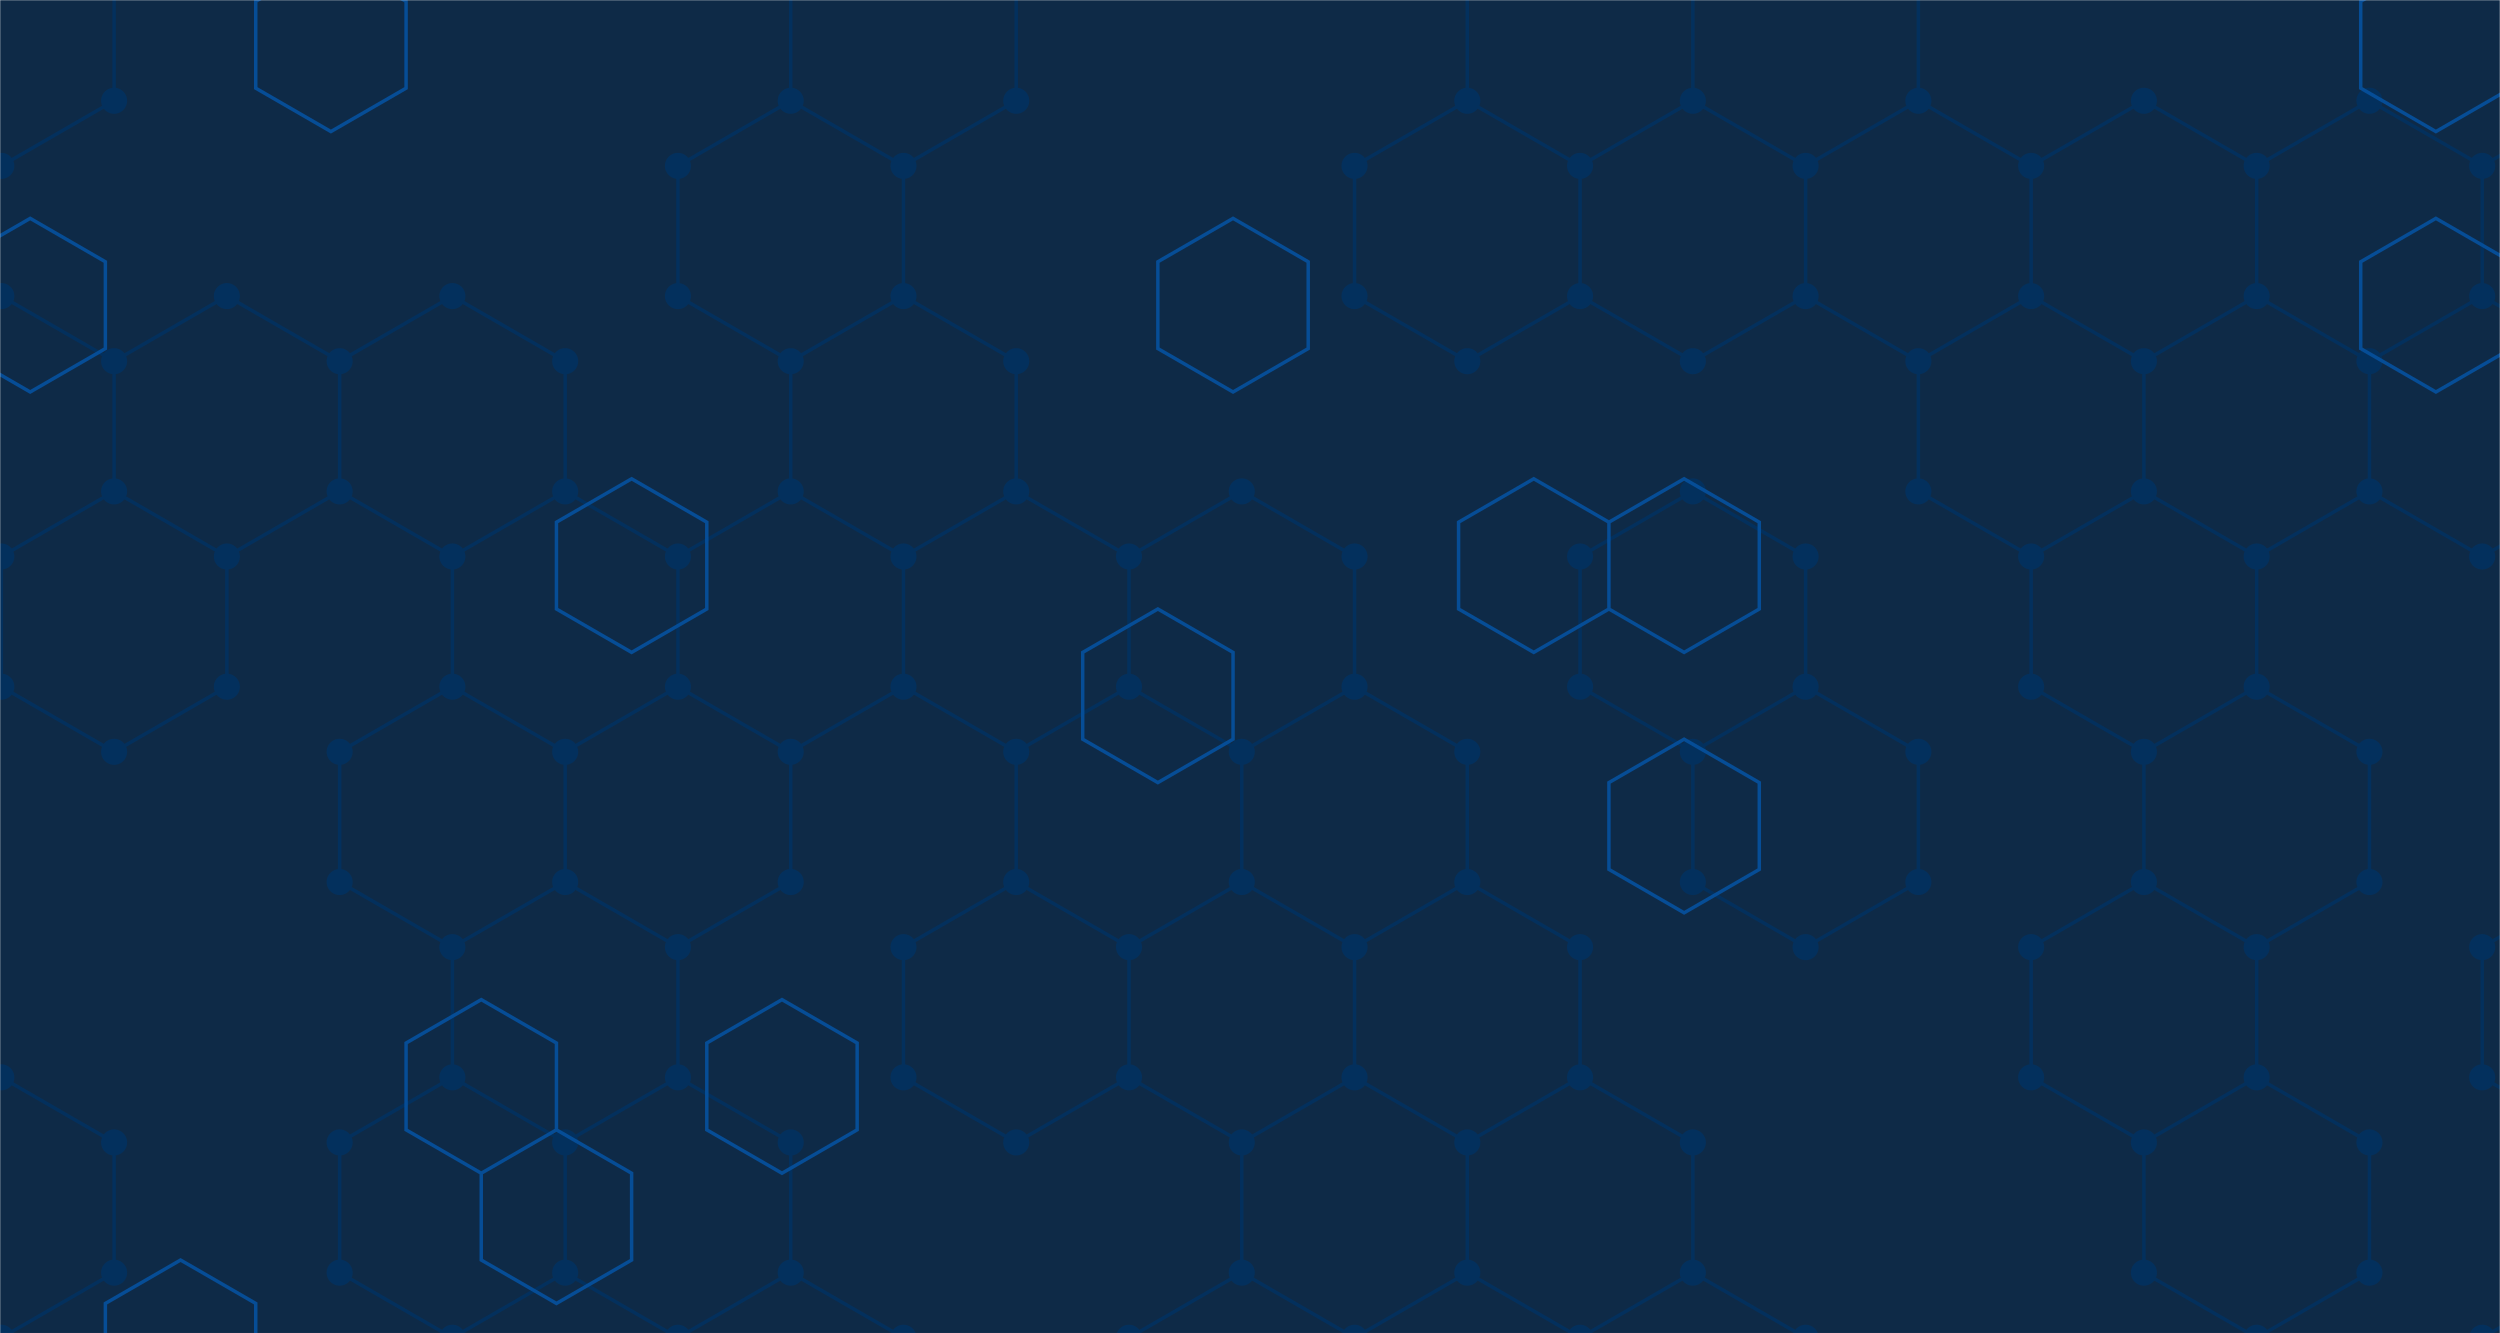<svg xmlns="http://www.w3.org/2000/svg" version="1.1" xmlns:xlink="http://www.w3.org/1999/xlink" xmlns:svgjs="http://svgjs.com/svgjs" width="1440" height="768" preserveAspectRatio="none" viewBox="0 0 1440 768"><g mask="url(&quot;#SvgjsMask1004&quot;)" fill="none"><rect width="1440" height="768" x="0" y="0" fill="#0e2a47"></rect><path d="M0.77 -54.45L65.72 -16.95L65.72 58.05L0.77 95.55L-64.18 58.05L-64.18 -16.95zM0.77 170.55L65.72 208.05L65.72 283.05L0.77 320.55L-64.18 283.05L-64.18 208.05zM65.72 283.05L130.68 320.55L130.68 395.55L65.72 433.05L0.77 395.55L0.77 320.55zM0.77 620.55L65.72 658.05L65.72 733.05L0.77 770.55L-64.18 733.05L-64.18 658.05zM130.68 170.55L195.63 208.05L195.63 283.05L130.68 320.55L65.72 283.05L65.72 208.05zM260.58 170.55L325.54 208.05L325.54 283.05L260.58 320.55L195.63 283.05L195.63 208.05zM325.54 283.05L390.49 320.55L390.49 395.55L325.54 433.05L260.58 395.55L260.58 320.55zM260.58 395.55L325.54 433.05L325.54 508.05L260.58 545.55L195.63 508.05L195.63 433.05zM325.54 508.05L390.49 545.55L390.49 620.55L325.54 658.05L260.58 620.55L260.58 545.55zM260.58 620.55L325.54 658.05L325.54 733.05L260.58 770.55L195.63 733.05L195.63 658.05zM455.45 58.05L520.4 95.55L520.4 170.55L455.45 208.05L390.49 170.55L390.49 95.55zM455.45 283.05L520.4 320.55L520.4 395.55L455.45 433.05L390.49 395.55L390.49 320.55zM390.49 395.55L455.45 433.05L455.45 508.05L390.49 545.55L325.54 508.05L325.54 433.05zM390.49 620.55L455.45 658.05L455.45 733.05L390.49 770.55L325.54 733.05L325.54 658.05zM455.45 733.05L520.4 770.55L520.4 845.55L455.45 883.05L390.49 845.55L390.49 770.55zM520.4 -54.45L585.35 -16.95L585.35 58.05L520.4 95.55L455.45 58.05L455.45 -16.95zM520.4 170.55L585.35 208.05L585.35 283.05L520.4 320.55L455.45 283.05L455.45 208.05zM585.35 283.05L650.31 320.55L650.31 395.55L585.35 433.05L520.4 395.55L520.4 320.55zM585.35 508.05L650.31 545.55L650.31 620.55L585.35 658.05L520.4 620.55L520.4 545.55zM715.26 283.05L780.22 320.55L780.22 395.55L715.26 433.05L650.31 395.55L650.31 320.55zM650.31 395.55L715.26 433.05L715.26 508.05L650.31 545.55L585.35 508.05L585.35 433.05zM715.26 508.05L780.22 545.55L780.22 620.55L715.26 658.05L650.31 620.55L650.31 545.55zM715.26 733.05L780.22 770.55L780.22 845.55L715.26 883.05L650.31 845.55L650.31 770.55zM845.17 58.05L910.12 95.55L910.12 170.55L845.17 208.05L780.21 170.55L780.21 95.55zM780.21 395.55L845.17 433.05L845.17 508.05L780.21 545.55L715.26 508.05L715.26 433.05zM845.17 508.05L910.12 545.55L910.12 620.55L845.17 658.05L780.21 620.55L780.21 545.55zM780.21 620.55L845.17 658.05L845.17 733.05L780.21 770.55L715.26 733.05L715.26 658.05zM910.12 -54.45L975.08 -16.95L975.08 58.05L910.12 95.55L845.17 58.05L845.17 -16.95zM975.08 58.05L1040.03 95.55L1040.03 170.55L975.08 208.05L910.12 170.55L910.12 95.55zM975.08 283.05L1040.03 320.55L1040.03 395.55L975.08 433.05L910.12 395.55L910.12 320.55zM910.12 620.55L975.08 658.05L975.08 733.05L910.12 770.55L845.17 733.05L845.17 658.05zM975.08 733.05L1040.03 770.55L1040.03 845.55L975.08 883.05L910.12 845.55L910.12 770.55zM1040.03 -54.45L1104.98 -16.95L1104.98 58.05L1040.03 95.55L975.08 58.05L975.08 -16.95zM1104.98 58.05L1169.94 95.55L1169.94 170.55L1104.98 208.05L1040.03 170.55L1040.03 95.55zM1040.03 395.55L1104.98 433.05L1104.98 508.05L1040.03 545.55L975.08 508.05L975.08 433.05zM1234.89 58.05L1299.84 95.55L1299.84 170.55L1234.89 208.05L1169.94 170.55L1169.94 95.55zM1169.94 170.55L1234.89 208.05L1234.89 283.05L1169.94 320.55L1104.98 283.05L1104.98 208.05zM1234.89 283.05L1299.84 320.55L1299.84 395.55L1234.89 433.05L1169.94 395.55L1169.94 320.55zM1234.89 508.05L1299.84 545.55L1299.84 620.55L1234.89 658.05L1169.94 620.55L1169.94 545.55zM1364.8 58.05L1429.75 95.55L1429.75 170.55L1364.8 208.05L1299.85 170.55L1299.85 95.55zM1299.85 170.55L1364.8 208.05L1364.8 283.05L1299.85 320.55L1234.89 283.05L1234.89 208.05zM1299.85 395.55L1364.8 433.05L1364.8 508.05L1299.85 545.55L1234.89 508.05L1234.89 433.05zM1299.85 620.55L1364.8 658.05L1364.8 733.05L1299.85 770.55L1234.89 733.05L1234.89 658.05zM1494.71 58.05L1559.66 95.55L1559.66 170.55L1494.71 208.05L1429.75 170.55L1429.75 95.55zM1429.75 170.55L1494.71 208.05L1494.71 283.05L1429.75 320.55L1364.8 283.05L1364.8 208.05zM1494.71 508.05L1559.66 545.55L1559.66 620.55L1494.71 658.05L1429.75 620.55L1429.75 545.55zM1494.71 733.05L1559.66 770.55L1559.66 845.55L1494.71 883.05L1429.75 845.55L1429.75 770.55z" stroke="#03305d" stroke-width="2"></path><path d="M-6.73 -54.45 a7.5 7.5 0 1 0 15 0 a7.5 7.5 0 1 0 -15 0zM58.22 -16.95 a7.5 7.5 0 1 0 15 0 a7.5 7.5 0 1 0 -15 0zM58.22 58.05 a7.5 7.5 0 1 0 15 0 a7.5 7.5 0 1 0 -15 0zM-6.73 95.55 a7.5 7.5 0 1 0 15 0 a7.5 7.5 0 1 0 -15 0zM-71.68 58.05 a7.5 7.5 0 1 0 15 0 a7.5 7.5 0 1 0 -15 0zM-71.68 -16.95 a7.5 7.5 0 1 0 15 0 a7.5 7.5 0 1 0 -15 0zM-6.73 170.55 a7.5 7.5 0 1 0 15 0 a7.5 7.5 0 1 0 -15 0zM58.22 208.05 a7.5 7.5 0 1 0 15 0 a7.5 7.5 0 1 0 -15 0zM58.22 283.05 a7.5 7.5 0 1 0 15 0 a7.5 7.5 0 1 0 -15 0zM-6.73 320.55 a7.5 7.5 0 1 0 15 0 a7.5 7.5 0 1 0 -15 0zM-71.68 283.05 a7.5 7.5 0 1 0 15 0 a7.5 7.5 0 1 0 -15 0zM-71.68 208.05 a7.5 7.5 0 1 0 15 0 a7.5 7.5 0 1 0 -15 0zM123.18 320.55 a7.5 7.5 0 1 0 15 0 a7.5 7.5 0 1 0 -15 0zM123.18 395.55 a7.5 7.5 0 1 0 15 0 a7.5 7.5 0 1 0 -15 0zM58.22 433.05 a7.5 7.5 0 1 0 15 0 a7.5 7.5 0 1 0 -15 0zM-6.73 395.55 a7.5 7.5 0 1 0 15 0 a7.5 7.5 0 1 0 -15 0zM-6.73 620.55 a7.5 7.5 0 1 0 15 0 a7.5 7.5 0 1 0 -15 0zM58.22 658.05 a7.5 7.5 0 1 0 15 0 a7.5 7.5 0 1 0 -15 0zM58.22 733.05 a7.5 7.5 0 1 0 15 0 a7.5 7.5 0 1 0 -15 0zM-6.73 770.55 a7.5 7.5 0 1 0 15 0 a7.5 7.5 0 1 0 -15 0zM-71.68 733.05 a7.5 7.5 0 1 0 15 0 a7.5 7.5 0 1 0 -15 0zM-71.68 658.05 a7.5 7.5 0 1 0 15 0 a7.5 7.5 0 1 0 -15 0zM123.18 170.55 a7.5 7.5 0 1 0 15 0 a7.5 7.5 0 1 0 -15 0zM188.13 208.05 a7.5 7.5 0 1 0 15 0 a7.5 7.5 0 1 0 -15 0zM188.13 283.05 a7.5 7.5 0 1 0 15 0 a7.5 7.5 0 1 0 -15 0zM253.08 170.55 a7.5 7.5 0 1 0 15 0 a7.5 7.5 0 1 0 -15 0zM318.04 208.05 a7.5 7.5 0 1 0 15 0 a7.5 7.5 0 1 0 -15 0zM318.04 283.05 a7.5 7.5 0 1 0 15 0 a7.5 7.5 0 1 0 -15 0zM253.08 320.55 a7.5 7.5 0 1 0 15 0 a7.5 7.5 0 1 0 -15 0zM382.99 320.55 a7.5 7.5 0 1 0 15 0 a7.5 7.5 0 1 0 -15 0zM382.99 395.55 a7.5 7.5 0 1 0 15 0 a7.5 7.5 0 1 0 -15 0zM318.04 433.05 a7.5 7.5 0 1 0 15 0 a7.5 7.5 0 1 0 -15 0zM253.08 395.55 a7.5 7.5 0 1 0 15 0 a7.5 7.5 0 1 0 -15 0zM318.04 508.05 a7.5 7.5 0 1 0 15 0 a7.5 7.5 0 1 0 -15 0zM253.08 545.55 a7.5 7.5 0 1 0 15 0 a7.5 7.5 0 1 0 -15 0zM188.13 508.05 a7.5 7.5 0 1 0 15 0 a7.5 7.5 0 1 0 -15 0zM188.13 433.05 a7.5 7.5 0 1 0 15 0 a7.5 7.5 0 1 0 -15 0zM382.99 545.55 a7.5 7.5 0 1 0 15 0 a7.5 7.5 0 1 0 -15 0zM382.99 620.55 a7.5 7.5 0 1 0 15 0 a7.5 7.5 0 1 0 -15 0zM318.04 658.05 a7.5 7.5 0 1 0 15 0 a7.5 7.5 0 1 0 -15 0zM253.08 620.55 a7.5 7.5 0 1 0 15 0 a7.5 7.5 0 1 0 -15 0zM318.04 733.05 a7.5 7.5 0 1 0 15 0 a7.5 7.5 0 1 0 -15 0zM253.08 770.55 a7.5 7.5 0 1 0 15 0 a7.5 7.5 0 1 0 -15 0zM188.13 733.05 a7.5 7.5 0 1 0 15 0 a7.5 7.5 0 1 0 -15 0zM188.13 658.05 a7.5 7.5 0 1 0 15 0 a7.5 7.5 0 1 0 -15 0zM447.95 58.05 a7.5 7.5 0 1 0 15 0 a7.5 7.5 0 1 0 -15 0zM512.9 95.55 a7.5 7.5 0 1 0 15 0 a7.5 7.5 0 1 0 -15 0zM512.9 170.55 a7.5 7.5 0 1 0 15 0 a7.5 7.5 0 1 0 -15 0zM447.95 208.05 a7.5 7.5 0 1 0 15 0 a7.5 7.5 0 1 0 -15 0zM382.99 170.55 a7.5 7.5 0 1 0 15 0 a7.5 7.5 0 1 0 -15 0zM382.99 95.55 a7.5 7.5 0 1 0 15 0 a7.5 7.5 0 1 0 -15 0zM447.95 283.05 a7.5 7.5 0 1 0 15 0 a7.5 7.5 0 1 0 -15 0zM512.9 320.55 a7.5 7.5 0 1 0 15 0 a7.5 7.5 0 1 0 -15 0zM512.9 395.55 a7.5 7.5 0 1 0 15 0 a7.5 7.5 0 1 0 -15 0zM447.95 433.05 a7.5 7.5 0 1 0 15 0 a7.5 7.5 0 1 0 -15 0zM447.95 508.05 a7.5 7.5 0 1 0 15 0 a7.5 7.5 0 1 0 -15 0zM447.95 658.05 a7.5 7.5 0 1 0 15 0 a7.5 7.5 0 1 0 -15 0zM447.95 733.05 a7.5 7.5 0 1 0 15 0 a7.5 7.5 0 1 0 -15 0zM382.99 770.55 a7.5 7.5 0 1 0 15 0 a7.5 7.5 0 1 0 -15 0zM512.9 770.55 a7.5 7.5 0 1 0 15 0 a7.5 7.5 0 1 0 -15 0zM512.9 845.55 a7.5 7.5 0 1 0 15 0 a7.5 7.5 0 1 0 -15 0zM447.95 883.05 a7.5 7.5 0 1 0 15 0 a7.5 7.5 0 1 0 -15 0zM382.99 845.55 a7.5 7.5 0 1 0 15 0 a7.5 7.5 0 1 0 -15 0zM512.9 -54.45 a7.5 7.5 0 1 0 15 0 a7.5 7.5 0 1 0 -15 0zM577.85 -16.95 a7.5 7.5 0 1 0 15 0 a7.5 7.5 0 1 0 -15 0zM577.85 58.05 a7.5 7.5 0 1 0 15 0 a7.5 7.5 0 1 0 -15 0zM447.95 -16.95 a7.5 7.5 0 1 0 15 0 a7.5 7.5 0 1 0 -15 0zM577.85 208.05 a7.5 7.5 0 1 0 15 0 a7.5 7.5 0 1 0 -15 0zM577.85 283.05 a7.5 7.5 0 1 0 15 0 a7.5 7.5 0 1 0 -15 0zM642.81 320.55 a7.5 7.5 0 1 0 15 0 a7.5 7.5 0 1 0 -15 0zM642.81 395.55 a7.5 7.5 0 1 0 15 0 a7.5 7.5 0 1 0 -15 0zM577.85 433.05 a7.5 7.5 0 1 0 15 0 a7.5 7.5 0 1 0 -15 0zM577.85 508.05 a7.5 7.5 0 1 0 15 0 a7.5 7.5 0 1 0 -15 0zM642.81 545.55 a7.5 7.5 0 1 0 15 0 a7.5 7.5 0 1 0 -15 0zM642.81 620.55 a7.5 7.5 0 1 0 15 0 a7.5 7.5 0 1 0 -15 0zM577.85 658.05 a7.5 7.5 0 1 0 15 0 a7.5 7.5 0 1 0 -15 0zM512.9 620.55 a7.5 7.5 0 1 0 15 0 a7.5 7.5 0 1 0 -15 0zM512.9 545.55 a7.5 7.5 0 1 0 15 0 a7.5 7.5 0 1 0 -15 0zM707.76 283.05 a7.5 7.5 0 1 0 15 0 a7.5 7.5 0 1 0 -15 0zM772.72 320.55 a7.5 7.5 0 1 0 15 0 a7.5 7.5 0 1 0 -15 0zM772.72 395.55 a7.5 7.5 0 1 0 15 0 a7.5 7.5 0 1 0 -15 0zM707.76 433.05 a7.5 7.5 0 1 0 15 0 a7.5 7.5 0 1 0 -15 0zM707.76 508.05 a7.5 7.5 0 1 0 15 0 a7.5 7.5 0 1 0 -15 0zM772.72 545.55 a7.5 7.5 0 1 0 15 0 a7.5 7.5 0 1 0 -15 0zM772.72 620.55 a7.5 7.5 0 1 0 15 0 a7.5 7.5 0 1 0 -15 0zM707.76 658.05 a7.5 7.5 0 1 0 15 0 a7.5 7.5 0 1 0 -15 0zM707.76 733.05 a7.5 7.5 0 1 0 15 0 a7.5 7.5 0 1 0 -15 0zM772.72 770.55 a7.5 7.5 0 1 0 15 0 a7.5 7.5 0 1 0 -15 0zM772.72 845.55 a7.5 7.5 0 1 0 15 0 a7.5 7.5 0 1 0 -15 0zM707.76 883.05 a7.5 7.5 0 1 0 15 0 a7.5 7.5 0 1 0 -15 0zM642.81 845.55 a7.5 7.5 0 1 0 15 0 a7.5 7.5 0 1 0 -15 0zM642.81 770.55 a7.5 7.5 0 1 0 15 0 a7.5 7.5 0 1 0 -15 0zM837.67 58.05 a7.5 7.5 0 1 0 15 0 a7.5 7.5 0 1 0 -15 0zM902.62 95.55 a7.5 7.5 0 1 0 15 0 a7.5 7.5 0 1 0 -15 0zM902.62 170.55 a7.5 7.5 0 1 0 15 0 a7.5 7.5 0 1 0 -15 0zM837.67 208.05 a7.5 7.5 0 1 0 15 0 a7.5 7.5 0 1 0 -15 0zM772.71 170.55 a7.5 7.5 0 1 0 15 0 a7.5 7.5 0 1 0 -15 0zM772.71 95.55 a7.5 7.5 0 1 0 15 0 a7.5 7.5 0 1 0 -15 0zM772.71 395.55 a7.5 7.5 0 1 0 15 0 a7.5 7.5 0 1 0 -15 0zM837.67 433.05 a7.5 7.5 0 1 0 15 0 a7.5 7.5 0 1 0 -15 0zM837.67 508.05 a7.5 7.5 0 1 0 15 0 a7.5 7.5 0 1 0 -15 0zM772.71 545.55 a7.5 7.5 0 1 0 15 0 a7.5 7.5 0 1 0 -15 0zM902.62 545.55 a7.5 7.5 0 1 0 15 0 a7.5 7.5 0 1 0 -15 0zM902.62 620.55 a7.5 7.5 0 1 0 15 0 a7.5 7.5 0 1 0 -15 0zM837.67 658.05 a7.5 7.5 0 1 0 15 0 a7.5 7.5 0 1 0 -15 0zM772.71 620.55 a7.5 7.5 0 1 0 15 0 a7.5 7.5 0 1 0 -15 0zM837.67 733.05 a7.5 7.5 0 1 0 15 0 a7.5 7.5 0 1 0 -15 0zM772.71 770.55 a7.5 7.5 0 1 0 15 0 a7.5 7.5 0 1 0 -15 0zM902.62 -54.45 a7.5 7.5 0 1 0 15 0 a7.5 7.5 0 1 0 -15 0zM967.58 -16.95 a7.5 7.5 0 1 0 15 0 a7.5 7.5 0 1 0 -15 0zM967.58 58.05 a7.5 7.5 0 1 0 15 0 a7.5 7.5 0 1 0 -15 0zM837.67 -16.95 a7.5 7.5 0 1 0 15 0 a7.5 7.5 0 1 0 -15 0zM1032.53 95.55 a7.5 7.5 0 1 0 15 0 a7.5 7.5 0 1 0 -15 0zM1032.53 170.55 a7.5 7.5 0 1 0 15 0 a7.5 7.5 0 1 0 -15 0zM967.58 208.05 a7.5 7.5 0 1 0 15 0 a7.5 7.5 0 1 0 -15 0zM967.58 283.05 a7.5 7.5 0 1 0 15 0 a7.5 7.5 0 1 0 -15 0zM1032.53 320.55 a7.5 7.5 0 1 0 15 0 a7.5 7.5 0 1 0 -15 0zM1032.53 395.55 a7.5 7.5 0 1 0 15 0 a7.5 7.5 0 1 0 -15 0zM967.58 433.05 a7.5 7.5 0 1 0 15 0 a7.5 7.5 0 1 0 -15 0zM902.62 395.55 a7.5 7.5 0 1 0 15 0 a7.5 7.5 0 1 0 -15 0zM902.62 320.55 a7.5 7.5 0 1 0 15 0 a7.5 7.5 0 1 0 -15 0zM967.58 658.05 a7.5 7.5 0 1 0 15 0 a7.5 7.5 0 1 0 -15 0zM967.58 733.05 a7.5 7.5 0 1 0 15 0 a7.5 7.5 0 1 0 -15 0zM902.62 770.55 a7.5 7.5 0 1 0 15 0 a7.5 7.5 0 1 0 -15 0zM1032.53 770.55 a7.5 7.5 0 1 0 15 0 a7.5 7.5 0 1 0 -15 0zM1032.53 845.55 a7.5 7.5 0 1 0 15 0 a7.5 7.5 0 1 0 -15 0zM967.58 883.05 a7.5 7.5 0 1 0 15 0 a7.5 7.5 0 1 0 -15 0zM902.62 845.55 a7.5 7.5 0 1 0 15 0 a7.5 7.5 0 1 0 -15 0zM1032.53 -54.45 a7.5 7.5 0 1 0 15 0 a7.5 7.5 0 1 0 -15 0zM1097.48 -16.95 a7.5 7.5 0 1 0 15 0 a7.5 7.5 0 1 0 -15 0zM1097.48 58.05 a7.5 7.5 0 1 0 15 0 a7.5 7.5 0 1 0 -15 0zM1162.44 95.55 a7.5 7.5 0 1 0 15 0 a7.5 7.5 0 1 0 -15 0zM1162.44 170.55 a7.5 7.5 0 1 0 15 0 a7.5 7.5 0 1 0 -15 0zM1097.48 208.05 a7.5 7.5 0 1 0 15 0 a7.5 7.5 0 1 0 -15 0zM1097.48 433.05 a7.5 7.5 0 1 0 15 0 a7.5 7.5 0 1 0 -15 0zM1097.48 508.05 a7.5 7.5 0 1 0 15 0 a7.5 7.5 0 1 0 -15 0zM1032.53 545.55 a7.5 7.5 0 1 0 15 0 a7.5 7.5 0 1 0 -15 0zM967.58 508.05 a7.5 7.5 0 1 0 15 0 a7.5 7.5 0 1 0 -15 0zM1227.39 58.05 a7.5 7.5 0 1 0 15 0 a7.5 7.5 0 1 0 -15 0zM1292.34 95.55 a7.5 7.5 0 1 0 15 0 a7.5 7.5 0 1 0 -15 0zM1292.34 170.55 a7.5 7.5 0 1 0 15 0 a7.5 7.5 0 1 0 -15 0zM1227.39 208.05 a7.5 7.5 0 1 0 15 0 a7.5 7.5 0 1 0 -15 0zM1227.39 283.05 a7.5 7.5 0 1 0 15 0 a7.5 7.5 0 1 0 -15 0zM1162.44 320.55 a7.5 7.5 0 1 0 15 0 a7.5 7.5 0 1 0 -15 0zM1097.48 283.05 a7.5 7.5 0 1 0 15 0 a7.5 7.5 0 1 0 -15 0zM1292.34 320.55 a7.5 7.5 0 1 0 15 0 a7.5 7.5 0 1 0 -15 0zM1292.34 395.55 a7.5 7.5 0 1 0 15 0 a7.5 7.5 0 1 0 -15 0zM1227.39 433.05 a7.5 7.5 0 1 0 15 0 a7.5 7.5 0 1 0 -15 0zM1162.44 395.55 a7.5 7.5 0 1 0 15 0 a7.5 7.5 0 1 0 -15 0zM1227.39 508.05 a7.5 7.5 0 1 0 15 0 a7.5 7.5 0 1 0 -15 0zM1292.34 545.55 a7.5 7.5 0 1 0 15 0 a7.5 7.5 0 1 0 -15 0zM1292.34 620.55 a7.5 7.5 0 1 0 15 0 a7.5 7.5 0 1 0 -15 0zM1227.39 658.05 a7.5 7.5 0 1 0 15 0 a7.5 7.5 0 1 0 -15 0zM1162.44 620.55 a7.5 7.5 0 1 0 15 0 a7.5 7.5 0 1 0 -15 0zM1162.44 545.55 a7.5 7.5 0 1 0 15 0 a7.5 7.5 0 1 0 -15 0zM1357.3 58.05 a7.5 7.5 0 1 0 15 0 a7.5 7.5 0 1 0 -15 0zM1422.25 95.55 a7.5 7.5 0 1 0 15 0 a7.5 7.5 0 1 0 -15 0zM1422.25 170.55 a7.5 7.5 0 1 0 15 0 a7.5 7.5 0 1 0 -15 0zM1357.3 208.05 a7.5 7.5 0 1 0 15 0 a7.5 7.5 0 1 0 -15 0zM1292.35 170.55 a7.5 7.5 0 1 0 15 0 a7.5 7.5 0 1 0 -15 0zM1292.35 95.55 a7.5 7.5 0 1 0 15 0 a7.5 7.5 0 1 0 -15 0zM1357.3 283.05 a7.5 7.5 0 1 0 15 0 a7.5 7.5 0 1 0 -15 0zM1292.35 320.55 a7.5 7.5 0 1 0 15 0 a7.5 7.5 0 1 0 -15 0zM1292.35 395.55 a7.5 7.5 0 1 0 15 0 a7.5 7.5 0 1 0 -15 0zM1357.3 433.05 a7.5 7.5 0 1 0 15 0 a7.5 7.5 0 1 0 -15 0zM1357.3 508.05 a7.5 7.5 0 1 0 15 0 a7.5 7.5 0 1 0 -15 0zM1292.35 545.55 a7.5 7.5 0 1 0 15 0 a7.5 7.5 0 1 0 -15 0zM1292.35 620.55 a7.5 7.5 0 1 0 15 0 a7.5 7.5 0 1 0 -15 0zM1357.3 658.05 a7.5 7.5 0 1 0 15 0 a7.5 7.5 0 1 0 -15 0zM1357.3 733.05 a7.5 7.5 0 1 0 15 0 a7.5 7.5 0 1 0 -15 0zM1292.35 770.55 a7.5 7.5 0 1 0 15 0 a7.5 7.5 0 1 0 -15 0zM1227.39 733.05 a7.5 7.5 0 1 0 15 0 a7.5 7.5 0 1 0 -15 0zM1487.21 58.05 a7.5 7.5 0 1 0 15 0 a7.5 7.5 0 1 0 -15 0zM1552.16 95.55 a7.5 7.5 0 1 0 15 0 a7.5 7.5 0 1 0 -15 0zM1552.16 170.55 a7.5 7.5 0 1 0 15 0 a7.5 7.5 0 1 0 -15 0zM1487.21 208.05 a7.5 7.5 0 1 0 15 0 a7.5 7.5 0 1 0 -15 0zM1487.21 283.05 a7.5 7.5 0 1 0 15 0 a7.5 7.5 0 1 0 -15 0zM1422.25 320.55 a7.5 7.5 0 1 0 15 0 a7.5 7.5 0 1 0 -15 0zM1487.21 508.05 a7.5 7.5 0 1 0 15 0 a7.5 7.5 0 1 0 -15 0zM1552.16 545.55 a7.5 7.5 0 1 0 15 0 a7.5 7.5 0 1 0 -15 0zM1552.16 620.55 a7.5 7.5 0 1 0 15 0 a7.5 7.5 0 1 0 -15 0zM1487.21 658.05 a7.5 7.5 0 1 0 15 0 a7.5 7.5 0 1 0 -15 0zM1422.25 620.55 a7.5 7.5 0 1 0 15 0 a7.5 7.5 0 1 0 -15 0zM1422.25 545.55 a7.5 7.5 0 1 0 15 0 a7.5 7.5 0 1 0 -15 0zM1487.21 733.05 a7.5 7.5 0 1 0 15 0 a7.5 7.5 0 1 0 -15 0zM1552.16 770.55 a7.5 7.5 0 1 0 15 0 a7.5 7.5 0 1 0 -15 0zM1552.16 845.55 a7.5 7.5 0 1 0 15 0 a7.5 7.5 0 1 0 -15 0zM1487.21 883.05 a7.5 7.5 0 1 0 15 0 a7.5 7.5 0 1 0 -15 0zM1422.25 845.55 a7.5 7.5 0 1 0 15 0 a7.5 7.5 0 1 0 -15 0zM1422.25 770.55 a7.5 7.5 0 1 0 15 0 a7.5 7.5 0 1 0 -15 0z" fill="#03305d"></path><path d="M17.39 125.78L60.69 150.78L60.69 200.78L17.39 225.78L-25.91 200.78L-25.91 150.78zM104 725.78L147.3 750.78L147.3 800.78L104 825.78L60.69 800.78L60.69 750.78zM190.6 -24.22L233.9 0.78L233.9 50.78L190.6 75.78L147.3 50.78L147.3 0.78zM277.2 575.78L320.51 600.78L320.51 650.78L277.2 675.78L233.9 650.78L233.9 600.78zM320.51 650.78L363.81 675.78L363.81 725.78L320.51 750.78L277.2 725.78L277.2 675.78zM363.81 275.78L407.11 300.78L407.11 350.78L363.81 375.78L320.51 350.78L320.51 300.78zM450.42 575.78L493.72 600.78L493.72 650.78L450.42 675.78L407.11 650.78L407.11 600.78zM666.93 350.78L710.23 375.78L710.23 425.78L666.93 450.78L623.63 425.78L623.63 375.78zM710.23 125.78L753.53 150.78L753.53 200.78L710.23 225.78L666.93 200.78L666.93 150.78zM883.44 275.78L926.74 300.78L926.74 350.78L883.44 375.78L840.14 350.78L840.14 300.78zM970.05 275.78L1013.35 300.78L1013.35 350.78L970.05 375.78L926.74 350.78L926.74 300.78zM970.05 425.78L1013.35 450.78L1013.35 500.78L970.05 525.78L926.74 500.78L926.74 450.78zM1403.07 -24.22L1446.37 0.78L1446.37 50.78L1403.07 75.78L1359.77 50.78L1359.77 0.78zM1403.07 125.78L1446.37 150.78L1446.37 200.78L1403.07 225.78L1359.77 200.78L1359.77 150.78z" stroke="rgba(6, 80, 156, 0.93)" stroke-width="2"></path></g><defs><mask id="SvgjsMask1004"><rect width="1440" height="768" fill="#ffffff"></rect></mask></defs></svg>